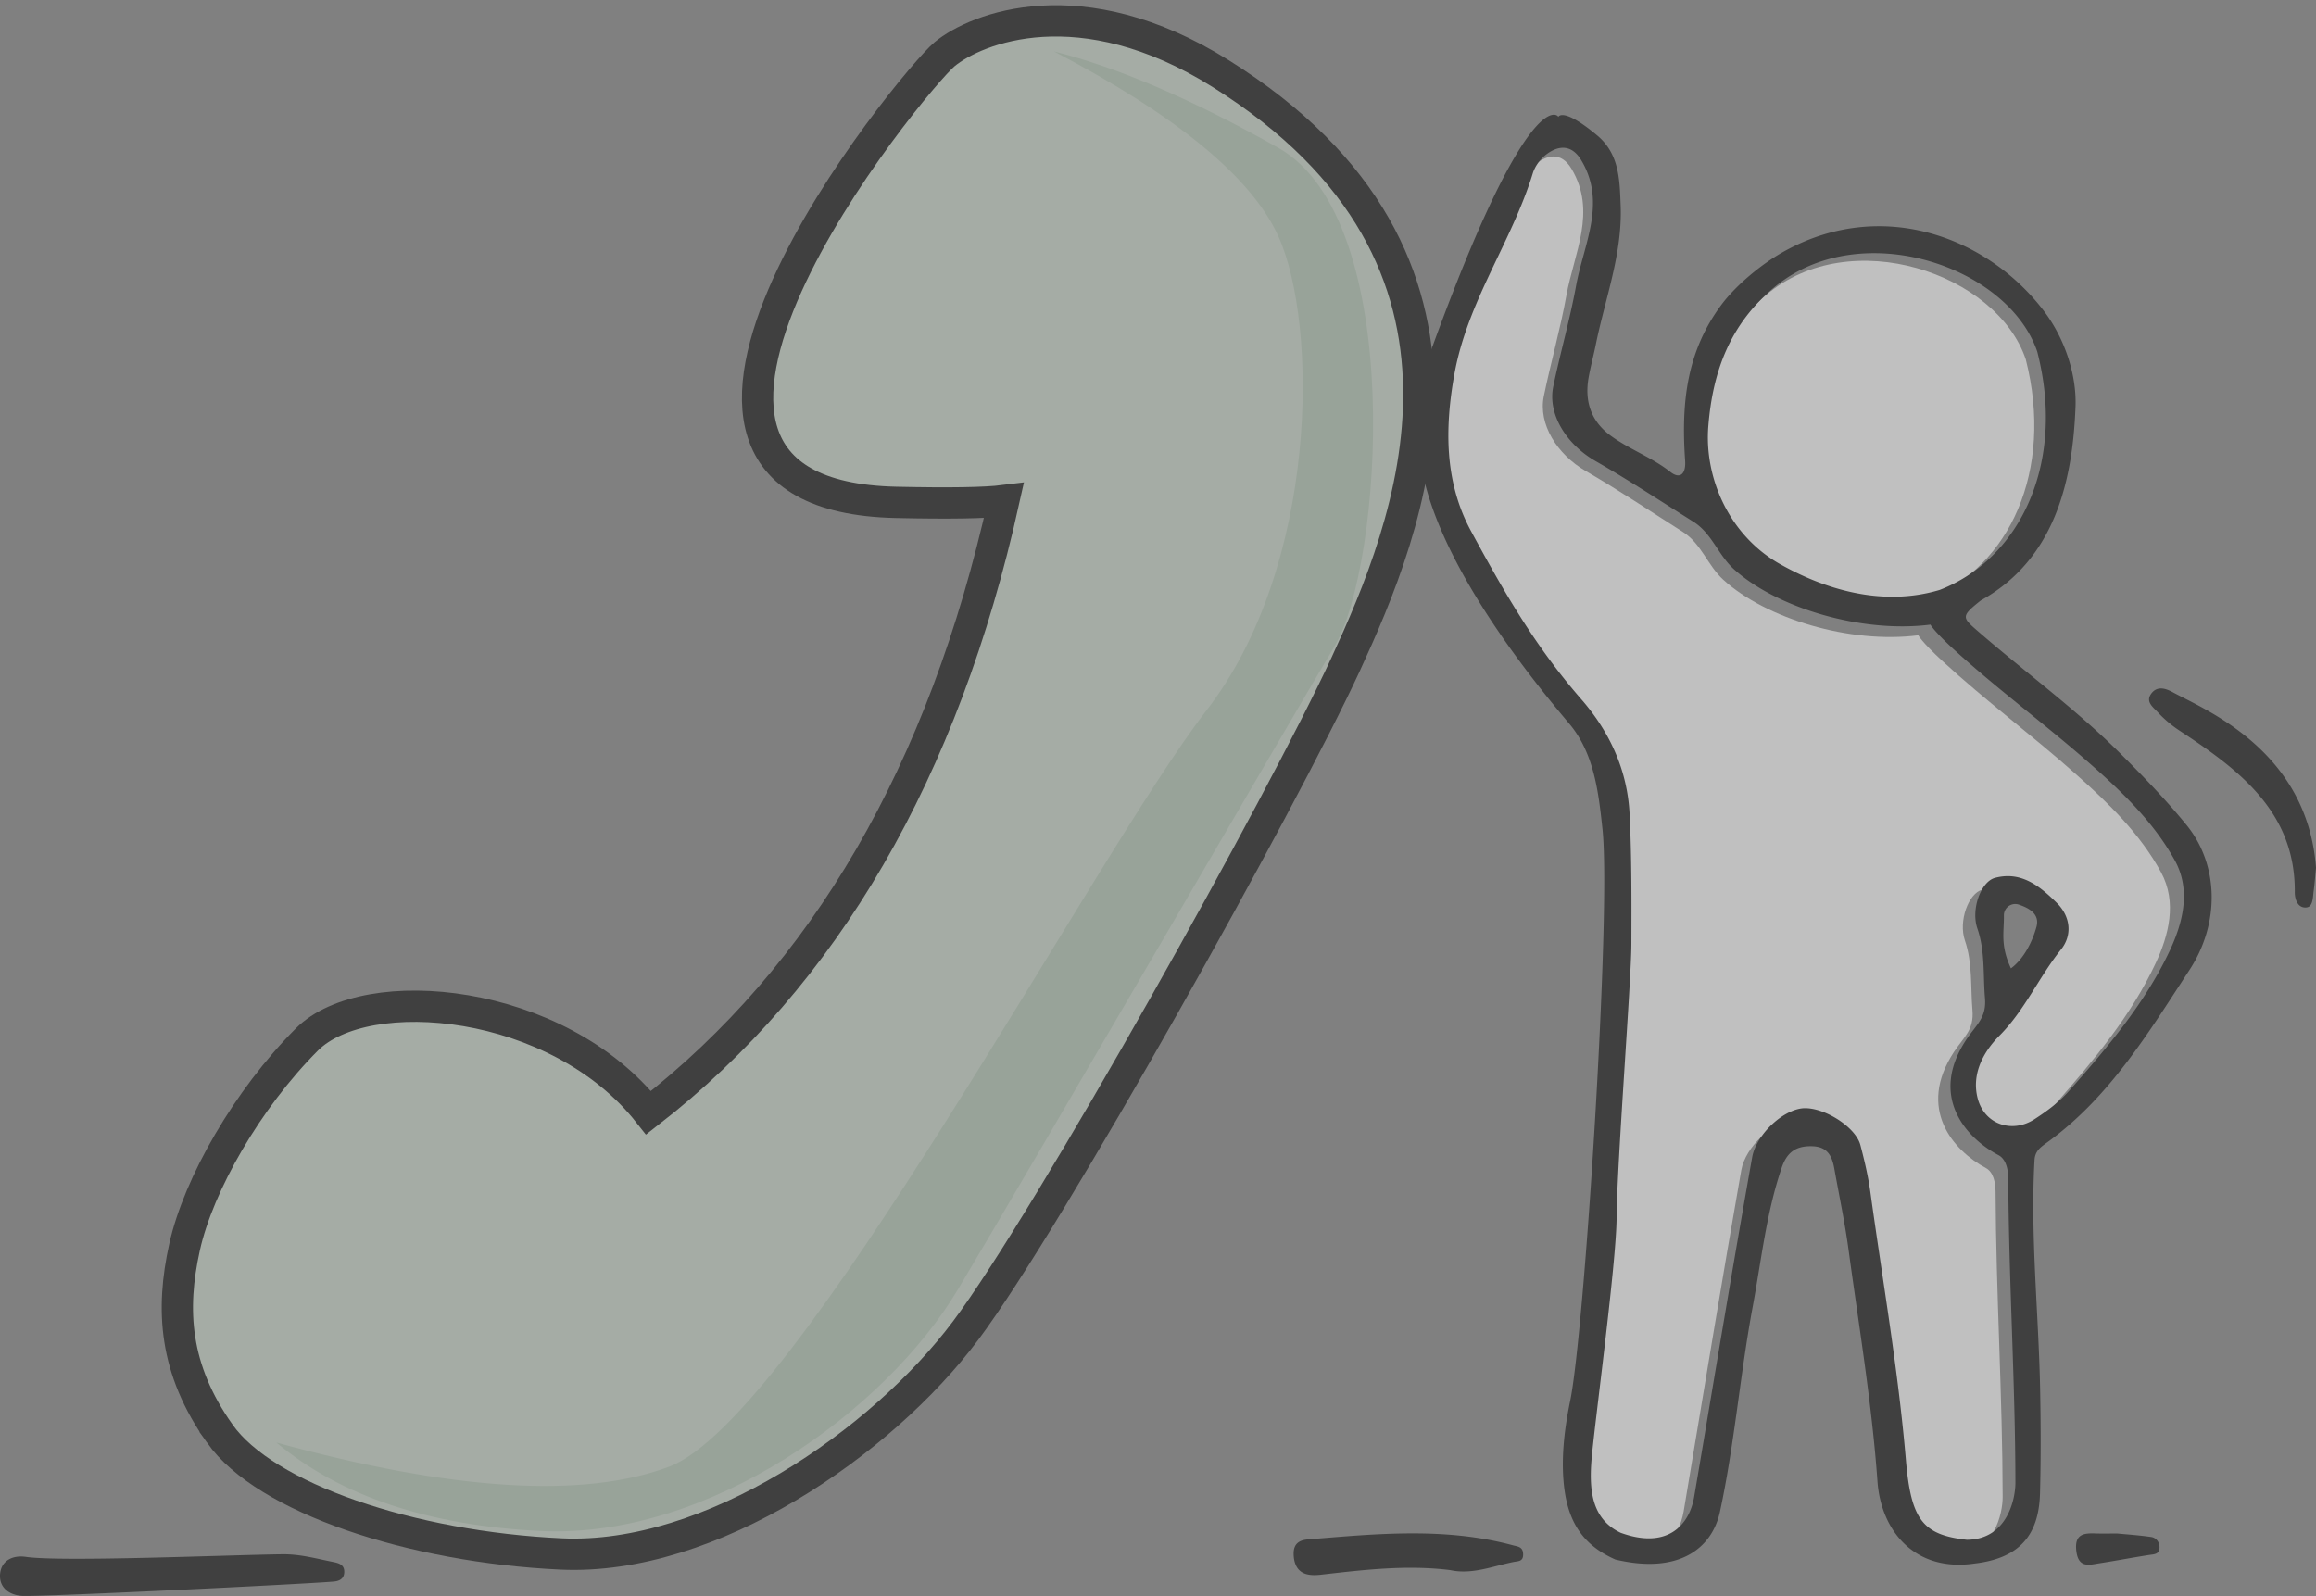<svg xmlns="http://www.w3.org/2000/svg" width="222" height="153" viewBox="0 0 222 153">
    <rect x="0" y="0" width="222" height="153" fill="#808080" stroke="none"/>
    <g fill="none" fill-rule="evenodd" opacity=".5">
        <path fill="#C9D7CA" d="M60.07 116c-.03.09-.05.19-.07.29.02-.1.04-.2.07-.29M69 143c.06-.337.14-.668.21-1-.07.332-.15.663-.21 1M60.06 116l-.06.24.06-.24M60.05 117l-.05.25.05-.25M44.93 138c-.32-.336-.62-.671-.93-1 .31.329.61.664.93 1M59.05 125c-.02.14-.03.29-.05.44.02-.15.03-.3.05-.44M60.02 118l-.02.11.02-.11M59.06 126"/>
        <path fill="#FFF" d="M169.861 54.88c2.492 1.414 8.558 4.456 15.09 2.462 7.612-2.994 11.957-12.182 9.231-22.887-2.757-8.234-16.803-13.049-24.911-6.162-4.21 3.574-5.809 8.093-6.227 13.31-.403 5.003 1.994 10.542 6.817 13.277"/>
        <path fill="#FFF" d="M138.574 36.789c-.932 5.22-.94 10.401 1.58 15.105 3.134 5.852 6.099 11.092 10.507 16.206 2.583 2.998 4.376 6.67 4.588 11.074.2 4.158.181 8.296.17 12.474-.005 3.48-1.369 21.001-1.408 26.372-.036 4.478-2.127 20.025-2.39 23.33-.24 3.045.097 5.687 2.779 6.975 4.518 1.658 6.547-.83 6.987-3.44.967-5.722 1.903-11.448 2.866-17.17.87-5.181 1.746-10.362 2.658-15.536.397-2.243 3.06-4.703 5.002-4.727 1.97-.027 4.852 1.845 5.296 3.543.393 1.5.743 3.02.955 4.553 1.172 8.581 2.65 17.115 3.378 25.763.487 5.762 1.592 7.215 5.795 7.689 3.87-.024 4.632-3.973 4.628-5.497-.015-9.754-.637-19.504-.68-29.258-.004-.841-.193-1.876-.928-2.271-3.15-1.686-6.645-5.69-3.051-11.144.952-1.441 1.923-2.081 1.762-3.989-.19-2.227.027-4.494-.724-6.69-.629-1.843.334-4.509 1.675-4.868 2.5-.676 4.27.793 5.882 2.405 1.345 1.342 1.47 3.143.41 4.482-2.112 2.661-3.453 5.848-5.86 8.293-1.659 1.69-2.657 3.818-2.075 6.05.656 2.527 3.29 3.376 5.382 2.014 1.184-.77 2.36-1.651 3.28-2.706 3.652-4.17 7.254-8.466 9.601-13.501 1.22-2.614 2.084-5.81.503-8.708-2.009-3.688-5.028-6.614-8.127-9.367-4.191-3.732-8.717-7.092-12.841-10.891-1.99-1.837-2.297-2.453-2.297-2.453-6.527.842-14.595-1.587-18.692-5.323-1.502-1.366-2.107-3.46-3.861-4.577-3.098-1.97-6.161-4.012-9.334-5.852-2.74-1.592-4.557-4.49-4.007-7.168.668-3.242 1.585-6.437 2.17-9.69.724-4.009 2.93-7.99.492-12.096-1.026-1.73-2.418-1.304-3.444-.458-.515.426-.968 1.082-1.164 1.721-2.013 6.615-6.205 12.286-7.463 19.33"/>
        <path fill="#000" d="M192.083 87.759a1.086 1.086 0 0 1 1.478-1.023c.954.33 1.98.89 1.643 2.12-.372 1.36-1.18 3.044-2.447 3.98-1.038-2.226-.65-3.48-.674-5.077zM148.1 14.899c1.033-.84 2.435-1.266 3.469.457 2.455 4.09.234 8.054-.495 12.046-.59 3.24-1.513 6.422-2.186 9.651-.555 2.667 1.275 5.553 4.035 7.138 3.196 1.833 6.282 3.866 9.402 5.829 1.767 1.113 2.377 3.197 3.89 4.558 4.126 3.72 12.253 6.139 18.827 5.301 0 0 .309.614 2.313 2.442 4.154 3.784 8.712 7.13 12.934 10.847 3.12 2.741 6.162 5.655 8.186 9.329 1.592 2.886.721 6.068-.507 8.672-2.364 5.014-5.992 9.293-9.67 13.446-.928 1.05-2.112 1.927-3.304 2.694-2.107 1.357-4.76.511-5.422-2.006-.586-2.222.42-4.342 2.092-6.025 2.423-2.434 3.774-5.608 5.9-8.259 1.07-1.333.943-3.127-.411-4.464-1.624-1.604-3.406-3.067-5.925-2.395-1.35.358-2.32 3.013-1.687 4.85.756 2.186.538 4.443.728 6.662.163 1.9-.815 2.536-1.774 3.972-3.62 5.43-.099 9.419 3.073 11.098.741.393.931 1.424.935 2.261.044 9.714.67 19.424.685 29.138.004 1.519-.764 5.451-4.661 5.475-4.234-.472-5.347-1.92-5.838-7.657-.732-8.613-2.221-17.112-3.402-25.658-.213-1.526-.566-3.04-.962-4.534-.447-1.691-3.35-3.556-5.334-3.528-1.957.024-4.638 2.474-5.038 4.708a1856.495 1856.495 0 0 0-2.677 15.471c-.97 5.699-1.913 11.401-2.887 17.1-.444 2.6-2.487 5.077-7.038 3.425-2.7-1.282-3.041-3.913-2.8-6.945.266-3.292 2.372-18.775 2.408-23.235.04-5.348 1.414-22.798 1.418-26.263.012-4.161.032-8.283-.17-12.424-.214-4.385-2.02-8.042-4.622-11.027-4.44-5.093-7.426-10.312-10.582-16.14-2.539-4.684-2.53-9.844-1.592-15.043 1.267-7.017 5.489-12.664 7.516-19.252.198-.637.654-1.29 1.173-1.714zm15.651 25.942c.424-5.208 2.044-9.718 6.305-13.285 8.21-6.875 22.431-2.07 25.223 6.15 2.76 10.686-1.64 19.857-9.346 22.846-6.614 1.99-12.756-1.046-15.28-2.458-4.882-2.73-7.31-8.259-6.902-13.253zm-27.584-4.429c.555 1.912-.079 3.567-.162 5.18-.277 10.335 11.437 24.241 14.435 27.808 2.38 2.832 2.796 6.623 3.165 10.068.851 7.921-1.715 48.138-3.097 54.835-.507 2.462-.836 5.058-.646 7.547.293 3.898 1.762 6.226 4.978 7.654 6.147 1.455 9.28-1.117 10.024-4.578 1.402-6.49 1.925-13.124 3.14-19.652.832-4.464 1.3-8.987 2.777-13.32.495-1.46 1.322-2.1 2.883-2.07 1.536.028 1.952.96 2.17 2.176.46 2.572 1.002 5.132 1.354 7.716 1.006 7.405 2.242 14.799 2.777 22.236.336 4.723 3.552 8.71 9.295 7.877 4.38-.507 6.178-2.78 6.285-6.733.09-3.382.075-6.76.008-10.127-.147-7.161-.943-14.626-.535-21.8.051-.963.657-1.297 1.386-1.836 5.89-4.322 9.576-10.461 13.457-16.388 2.998-4.574 2.784-10.162-.265-13.906-1.949-2.391-4.107-4.621-6.29-6.804-4.316-4.318-9.274-7.909-13.868-11.916-1.378-1.204-1.43-1.338.431-2.816 7.062-3.925 8.8-11.35 9.078-18.567.118-3.091-1.046-6.568-3.018-9.167-5.458-7.19-15.655-10.937-25.01-5.675-2.043 1.148-4.507 3.173-5.913 5.061-3.302 4.44-3.877 9.293-3.477 14.96.083 1.224-.463 1.821-1.421 1.062-1.79-1.411-3.949-2.163-5.75-3.496-1.862-1.376-2.48-3.296-2.084-5.533.186-1.062.475-2.108.689-3.166.895-4.425 2.562-8.707 2.384-13.336-.095-2.498-.127-4.96-2.265-6.737-3.319-2.765-3.711-1.758-3.711-1.758-.028-.228-3.14-3.384-13.204 25.201zM2.1 152.992c1.54.117 26.66-1.106 29.865-1.373.467-.035.974-.203 1.03-.823.07-.792-.511-.947-1.062-1.055-1.59-.319-3.15-.754-4.804-.74-4.765.047-21.202.757-24.649.249-1.247-.18-2.327.336-2.466 1.585-.142 1.283.784 2.062 2.086 2.157"/>
        <path fill="#000" d="M208.9 70.03c5.735 3.767 11.126 7.794 11.067 15.507-.004.668.285 1.556 1.13 1.455.622-.073.594-.961.673-1.544.103-.749.155-1.506.23-2.255-.84-11.249-10.603-15.133-13.703-16.816-.665-.363-1.506-.68-2.096.131-.56.765.182 1.286.61 1.745a11.32 11.32 0 0 0 2.089 1.776M126.646 150.958c4.11-.472 8.222-.957 12.36-.44 2.082.454 4.044-.366 6.049-.774.458-.096.975-.014.944-.783-.028-.696-.529-.696-.987-.82-6.512-1.754-13.074-1.1-19.628-.563-.68.054-1.407.284-1.383 1.401.019 1.017.423 1.732 1.278 1.942.439.11.917.087 1.367.037M201.207 149.87c1.601-.246 3.2-.554 4.805-.803.444-.071.957-.042.987-.687.023-.536-.323-.96-.79-1.032-1.169-.17-2.353-.25-3.264-.336-.858 0-1.45.016-2.038-.005-1.105-.037-2.1.005-1.875 1.727.212 1.614 1.245 1.281 2.175 1.136"/>
        <path fill="#C9D7CA" stroke="#000" stroke-width="3" d="M21.063 137.435c4.373 6.184 18.351 10.868 32.721 11.537 14.37.669 30.745-10.7 38.765-21.4 8.02-10.699 30.41-50.822 36.426-63.863 6.015-13.04 16.706-38.723-12.002-56.675-13.367-8.36-23.393-4.347-26.429-1.838-3.036 2.51-35.658 42.282-4.65 42.964 5.105.113 8.549.057 10.331-.166-5.773 25.968-17.126 45.528-34.058 58.68-8.689-11.034-27.068-12.706-32.75-7.022-5.68 5.684-10.388 13.877-11.724 19.896-1.337 6.018-1.003 11.703 3.37 17.887z"/>
        <path fill="#B0C6B1" d="M101.023 4.925c11.782 6.168 18.953 12.078 21.515 17.731 3.841 8.48 3.841 31.607-6.916 45.483-10.757 13.877-39.187 67.84-51.48 72.465-8.197 3.084-20.747 2.313-37.651-2.312 6.147 5.139 14.599 7.966 25.356 8.48 16.136.77 33.04-11.564 39.956-23.128 6.915-11.563 31.503-53.963 36.113-61.672 4.61-7.709 6.916-40.858-5.378-47.796-8.196-4.625-15.368-7.709-21.515-9.25z"/>
    </g>
</svg>
